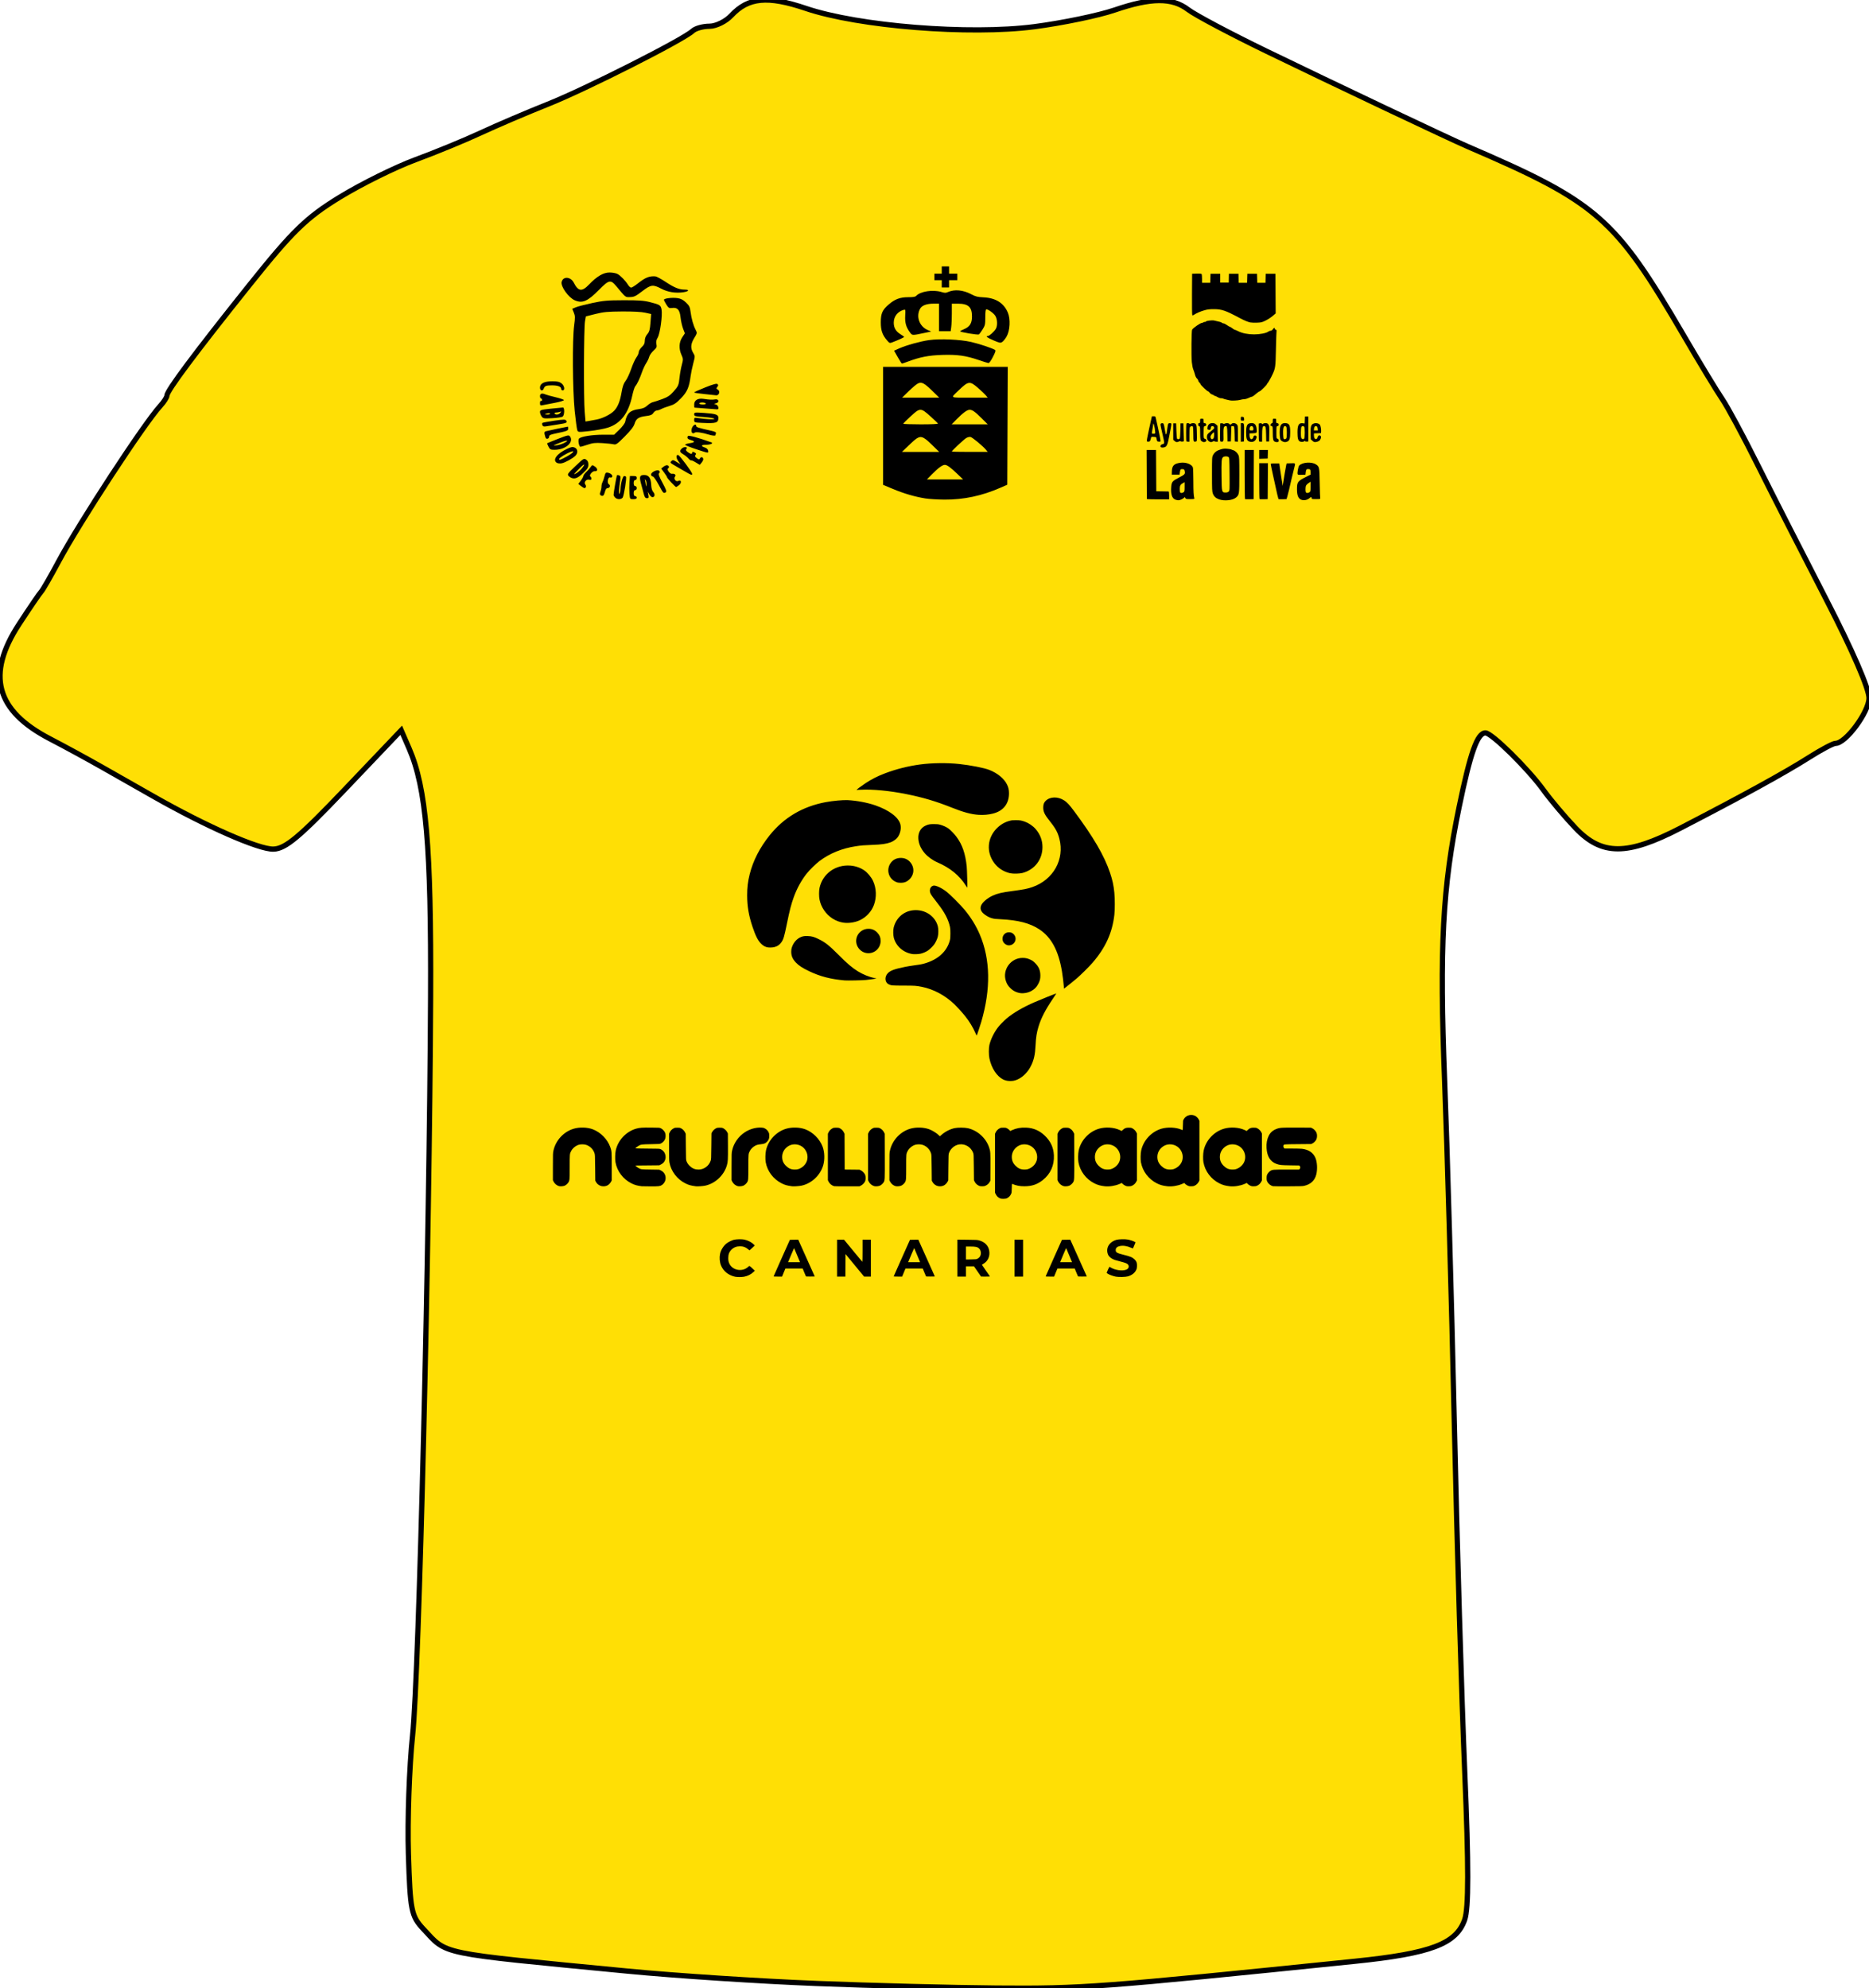 <?xml version="1.0" encoding="UTF-8" standalone="no"?>
<svg
   id="svg4773"
   viewBox="0 0 357.08 379.82"
   version="1.1"
   sodipodi:docname="laoliva2.svg"
   xml:space="preserve"
   inkscape:version="1.4 (86a8ad7, 2024-10-11)"
   xmlns:inkscape="http://www.inkscape.org/namespaces/inkscape"
   xmlns:sodipodi="http://sodipodi.sourceforge.net/DTD/sodipodi-0.dtd"
   xmlns="http://www.w3.org/2000/svg"
   xmlns:svg="http://www.w3.org/2000/svg"
   xmlns:rdf="http://www.w3.org/1999/02/22-rdf-syntax-ns#"
   xmlns:cc="http://creativecommons.org/ns#"
   xmlns:dc="http://purl.org/dc/elements/1.1/"><defs
     id="defs1" /><sodipodi:namedview
     id="namedview1"
     pagecolor="#ffffff"
     bordercolor="#000000"
     borderopacity="0.25"
     inkscape:showpageshadow="2"
     inkscape:pageopacity="0.0"
     inkscape:pagecheckerboard="0"
     inkscape:deskcolor="#d1d1d1"
     inkscape:zoom="3.0725079"
     inkscape:cx="170.21925"
     inkscape:cy="113.75072"
     inkscape:window-width="2560"
     inkscape:window-height="1369"
     inkscape:window-x="1912"
     inkscape:window-y="-8"
     inkscape:window-maximized="1"
     inkscape:current-layer="svg4773" /><g
     id="layer1"
     transform="translate(-189.9,-222.14)"
     sodipodi:insensitive="true"><path
       id="path4834"
       style="fill:#ffdf05;fill-opacity:1;stroke:#000000;stroke-opacity:1"
       d="m 345.79,601.06 c -10.725,-0.418 -26.925,-1.478 -36,-2.356 -36.648,-3.543 -34.346,-3.069 -39,-8.038 -2.317,-2.474 -2.527,-3.524 -2.863,-14.342 -0.2,-6.42 0.161,-16.622 0.8,-22.672 1.228,-11.617 3.232,-93.777 3.44,-141 0.126,-28.718 -0.849,-40.024 -4.095,-47.5 l -1.52,-3.5 -10.779,11.314 c -8.651,9.081 -11.342,11.329 -13.631,11.392 -2.784,0.076 -12.81,-4.326 -22.853,-10.036 -2.75,-1.563 -7.25,-4.12 -10,-5.681 -2.75,-1.561 -7.18,-3.971 -9.845,-5.355 -10.356,-5.379 -12.211,-12.254 -5.908,-21.899 2.061,-3.154 3.973,-5.96 4.25,-6.235 0.277,-0.275 1.763,-2.857 3.304,-5.738 3.989,-7.46 16.324,-26.328 19.449,-29.75 0.688,-0.753 1.25,-1.63 1.25,-1.949 0,-0.926 5.386,-8.141 15.812,-21.18 8.197,-10.253 10.843,-12.824 17.188,-16.71 4.125,-2.526 10.65,-5.756 14.5,-7.177 3.85,-1.421 9.475,-3.738 12.5,-5.147 3.025,-1.409 8.752,-3.856 12.727,-5.436 7.234,-2.876 25.935,-12.331 27.723,-14.016 0.522,-0.493 1.968,-0.896 3.211,-0.896 1.244,0 3.122,-0.924 4.173,-2.053 3.239,-3.477 6.935,-3.827 14.254,-1.351 10.086,3.412 31.272,5.104 43.657,3.486 5.365,-0.701 12.26,-2.131 15.321,-3.179 6.989,-2.391 11.003,-2.412 14.049,-0.073 1.312,1.007 8.01,4.561 14.885,7.898 13.095,6.355 35.078,16.773 38.5,18.245 24.772,10.658 28.188,13.639 41.208,35.96 3.069,5.261 6.412,10.781 7.429,12.265 1.017,1.485 4.047,7.11 6.733,12.5 2.687,5.39 8.6,17.001 13.141,25.801 5.026,9.74 8.229,17.127 8.186,18.879 -0.066,2.708 -4.459,8.621 -6.404,8.621 -0.458,0 -2.736,1.21 -5.063,2.688 -4.522,2.874 -12.71,7.373 -24.585,13.511 -10.176,5.259 -14.99,5.258 -20.013,-0.006 -1.998,-2.094 -4.752,-5.356 -6.12,-7.25 -2.954,-4.088 -9.908,-10.943 -11.101,-10.943 -1.544,0 -2.875,3.748 -5.03,14.167 -3.167,15.311 -3.774,26.78 -2.77,52.333 0.497,12.65 1.327,41.9 1.844,65 0.517,23.1 1.418,53.283 2.002,67.073 0.758,17.906 0.754,25.958 -0.017,28.169 -1.606,4.606 -6.452,6.44 -20.94,7.925 -48.703,4.99 -52.257,5.256 -68.5,5.124 -8.25,-0.067 -23.775,-0.464 -34.5,-0.883 z" /></g><path
     style="fill:#000000;stroke-width:0.868"
     d="m 140.445,243.907 c -1.291,-0.285 -2.246,-1.055 -2.7,-2.175 -0.252,-0.622 -0.321,-1.472 -0.176,-2.182 0.146,-0.719 0.632,-1.512 1.216,-1.984 0.319,-0.258 0.989,-0.597 1.404,-0.711 0.438,-0.12 1.509,-0.146 1.995,-0.048 0.705,0.142 1.429,0.521 1.862,0.973 l 0.157,0.164 -0.321,0.299 c -0.177,0.164 -0.404,0.374 -0.506,0.465 l -0.185,0.166 -0.275,-0.228 c -0.48,-0.398 -0.911,-0.553 -1.533,-0.553 -0.666,0 -1.208,0.214 -1.637,0.647 -0.438,0.442 -0.608,0.894 -0.609,1.616 -6.6e-4,0.468 0.066,0.771 0.245,1.124 0.635,1.246 2.495,1.532 3.551,0.547 0.269,-0.251 0.217,-0.271 0.861,0.334 l 0.421,0.396 -0.271,0.256 c -0.481,0.455 -1.095,0.759 -1.805,0.895 -0.412,0.079 -1.335,0.078 -1.693,-7.6e-4 z m 72.787,-0.007 c -0.506,-0.094 -1.226,-0.345 -1.545,-0.538 -0.214,-0.129 -0.257,-0.176 -0.237,-0.257 0.036,-0.143 0.485,-1.092 0.517,-1.092 0.015,0 0.108,0.051 0.207,0.114 0.88,0.554 2.359,0.744 3.081,0.395 0.4,-0.193 0.518,-0.639 0.248,-0.945 -0.19,-0.215 -0.467,-0.325 -1.493,-0.591 -0.48,-0.124 -0.958,-0.257 -1.063,-0.295 -0.63,-0.227 -1.111,-0.63 -1.275,-1.069 -0.451,-1.201 0.255,-2.381 1.657,-2.771 0.425,-0.118 1.619,-0.144 2.142,-0.046 0.444,0.083 1.087,0.298 1.326,0.443 l 0.147,0.089 -0.235,0.575 c -0.129,0.316 -0.242,0.584 -0.252,0.594 -0.01,0.01 -0.16,-0.045 -0.334,-0.124 -0.778,-0.35 -1.539,-0.467 -2.176,-0.334 -0.534,0.111 -0.787,0.361 -0.787,0.777 0,0.429 0.243,0.575 1.462,0.879 1.363,0.339 1.731,0.494 2.143,0.898 0.375,0.368 0.482,0.664 0.461,1.268 -0.013,0.384 -0.036,0.486 -0.167,0.761 -0.271,0.569 -0.805,0.981 -1.558,1.201 -0.464,0.135 -1.702,0.171 -2.271,0.065 z m -65.435,-0.055 c 4.9e-4,-0.019 0.701,-1.6 1.557,-3.512 l 1.556,-3.477 0.799,-0.013 0.799,-0.013 1.576,3.513 1.576,3.513 -0.826,0.013 c -0.63,0.01 -0.835,-0.002 -0.863,-0.047 -0.02,-0.033 -0.168,-0.38 -0.328,-0.771 l -0.291,-0.712 h -1.649 -1.649 l -0.161,0.385 c -0.088,0.212 -0.232,0.558 -0.318,0.77 l -0.157,0.385 h -0.81 c -0.446,0 -0.81,-0.016 -0.809,-0.035 z m 4.49,-4.056 c -0.306,-0.736 -0.564,-1.345 -0.574,-1.355 -0.01,-0.01 -0.235,0.503 -0.499,1.139 -0.265,0.636 -0.52,1.246 -0.566,1.355 l -0.085,0.198 h 1.14 1.14 z m 7.637,0.567 v -3.524 l 0.667,5e-5 0.667,6e-5 1.725,2.1 c 0.949,1.155 1.744,2.112 1.768,2.126 0.025,0.015 0.042,-0.854 0.042,-2.1 v -2.126 h 0.796 0.796 v 3.524 3.524 h -0.649 -0.649 l -1.774,-2.154 -1.774,-2.154 -0.012,2.154 -0.012,2.154 h -0.796 -0.796 z m 10.817,3.489 c 4.9e-4,-0.019 0.701,-1.6 1.557,-3.512 l 1.556,-3.477 0.799,-0.013 0.799,-0.013 1.576,3.513 1.576,3.513 -0.826,0.013 c -0.63,0.01 -0.835,-0.002 -0.863,-0.047 -0.02,-0.033 -0.168,-0.38 -0.328,-0.771 l -0.291,-0.712 h -1.649 -1.649 l -0.161,0.385 c -0.088,0.212 -0.232,0.558 -0.318,0.77 l -0.157,0.385 h -0.81 c -0.446,0 -0.81,-0.016 -0.809,-0.035 z m 4.49,-4.056 c -0.306,-0.736 -0.564,-1.345 -0.574,-1.355 -0.01,-0.01 -0.235,0.503 -0.499,1.139 -0.265,0.636 -0.52,1.246 -0.566,1.355 l -0.085,0.198 h 1.14 1.14 z m 7.684,0.564 v -3.528 l 1.885,0.019 c 1.752,0.017 1.91,0.026 2.25,0.119 1.086,0.299 1.763,0.979 1.938,1.944 0.194,1.075 -0.237,2.046 -1.131,2.55 -0.142,0.08 -0.258,0.157 -0.258,0.17 0,0.014 0.333,0.5 0.74,1.081 0.407,0.581 0.756,1.082 0.775,1.114 0.028,0.046 -0.149,0.058 -0.822,0.057 l -0.857,-0.002 -0.677,-0.979 -0.677,-0.979 h -0.763 -0.763 v 0.98 0.98 h -0.819 -0.819 z m 3.796,0.138 c 0.118,-0.054 0.292,-0.178 0.387,-0.276 0.423,-0.435 0.4,-1.295 -0.047,-1.708 -0.318,-0.294 -0.658,-0.367 -1.704,-0.367 h -0.794 v 1.241 1.241 l 0.972,-0.016 c 0.868,-0.015 0.994,-0.027 1.186,-0.114 z m 7.114,-0.134 v -3.524 h 0.819 0.819 v 3.524 3.524 h -0.819 -0.819 z m 5.948,3.489 c 5e-4,-0.019 0.701,-1.6 1.557,-3.512 l 1.556,-3.477 0.799,-0.013 0.799,-0.013 1.576,3.513 1.576,3.513 -0.826,0.013 c -0.63,0.01 -0.835,-0.002 -0.863,-0.047 -0.02,-0.033 -0.168,-0.38 -0.328,-0.771 l -0.291,-0.712 h -1.649 -1.649 l -0.161,0.385 c -0.089,0.212 -0.232,0.558 -0.318,0.77 l -0.157,0.385 h -0.81 c -0.446,0 -0.81,-0.016 -0.809,-0.035 z m 4.49,-4.056 c -0.306,-0.736 -0.564,-1.345 -0.574,-1.355 -0.01,-0.01 -0.235,0.503 -0.499,1.139 -0.265,0.636 -0.52,1.246 -0.566,1.355 l -0.085,0.198 h 1.14 1.14 z m -13.112,-10.813 c -0.425,-0.158 -0.723,-0.438 -0.926,-0.87 l -0.122,-0.259 v -5.624 -5.624 l 0.124,-0.264 c 0.151,-0.321 0.422,-0.6 0.752,-0.773 0.223,-0.117 0.294,-0.13 0.716,-0.13 0.422,0 0.493,0.013 0.716,0.13 0.136,0.071 0.328,0.213 0.427,0.315 l 0.18,0.185 0.35,-0.161 c 0.798,-0.367 1.671,-0.523 2.677,-0.477 1.406,0.064 2.535,0.548 3.559,1.524 1.119,1.067 1.677,2.269 1.746,3.763 0.089,1.927 -0.647,3.565 -2.129,4.74 -1.03,0.817 -2.08,1.172 -3.475,1.176 -0.933,0.003 -1.581,-0.124 -2.348,-0.456 -0.07,-0.03 -0.079,0.047 -0.094,0.822 -0.016,0.807 -0.023,0.87 -0.14,1.117 -0.16,0.341 -0.396,0.597 -0.705,0.766 -0.216,0.118 -0.306,0.137 -0.693,0.149 -0.291,0.009 -0.503,-0.008 -0.614,-0.049 z m 5.206,-5.614 c 0.805,-0.236 1.489,-0.902 1.705,-1.66 0.231,-0.809 0.02,-1.678 -0.563,-2.321 -0.752,-0.829 -2.098,-1.014 -3.027,-0.416 -0.739,0.476 -1.162,1.221 -1.162,2.043 0,0.698 0.214,1.205 0.721,1.71 0.509,0.507 0.988,0.71 1.694,0.715 0.218,0.002 0.486,-0.029 0.632,-0.071 z m -89.483,3.253 c -0.463,-0.103 -0.896,-0.448 -1.111,-0.886 l -0.129,-0.263 4.9e-4,-2.59 c 4.9e-4,-2.524 0.003,-2.603 0.107,-3.075 0.435,-1.969 1.978,-3.621 3.9,-4.177 1.109,-0.32 2.55,-0.274 3.6,0.115 1.497,0.555 2.854,1.939 3.36,3.425 0.267,0.785 0.269,0.814 0.269,3.687 v 2.66 l -0.13,0.247 c -0.174,0.33 -0.454,0.6 -0.776,0.749 -0.379,0.176 -0.946,0.176 -1.324,6e-4 -0.34,-0.158 -0.598,-0.393 -0.77,-0.702 l -0.138,-0.248 -0.025,-2.474 c -0.025,-2.393 -0.029,-2.484 -0.129,-2.784 -0.249,-0.746 -0.86,-1.351 -1.601,-1.587 -0.394,-0.125 -0.988,-0.132 -1.397,-0.016 -0.565,0.16 -1.169,0.652 -1.449,1.179 -0.291,0.548 -0.291,0.553 -0.291,3.043 0,2.446 -0.013,2.603 -0.25,2.977 -0.154,0.244 -0.467,0.514 -0.717,0.622 -0.237,0.101 -0.751,0.15 -0.999,0.095 z m 15.756,0.011 c -0.837,-0.097 -1.381,-0.248 -1.99,-0.554 -1.597,-0.803 -2.741,-2.318 -3.049,-4.036 -0.099,-0.554 -0.076,-1.654 0.047,-2.234 0.413,-1.949 1.972,-3.621 3.896,-4.177 0.655,-0.189 1.145,-0.225 2.875,-0.208 1.56,0.015 1.597,0.017 1.838,0.126 0.331,0.149 0.724,0.573 0.836,0.902 0.127,0.372 0.109,0.891 -0.042,1.219 -0.145,0.317 -0.448,0.627 -0.76,0.78 -0.23,0.113 -0.253,0.115 -1.895,0.142 -1.798,0.03 -1.928,0.047 -2.388,0.311 -0.237,0.136 -0.609,0.433 -0.609,0.486 0,0.019 1.038,0.041 2.306,0.049 2.256,0.013 2.311,0.016 2.527,0.115 0.998,0.46 1.266,1.762 0.529,2.576 -0.096,0.106 -0.313,0.26 -0.484,0.344 l -0.31,0.152 -2.293,0.023 -2.293,0.023 0.231,0.203 c 0.127,0.112 0.314,0.245 0.414,0.296 0.472,0.241 0.471,0.241 2.253,0.268 l 1.687,0.026 0.31,0.152 c 0.362,0.178 0.61,0.432 0.779,0.799 0.171,0.371 0.172,0.899 0.002,1.268 -0.141,0.306 -0.365,0.573 -0.611,0.727 -0.358,0.225 -0.593,0.251 -2.189,0.244 -0.812,-0.004 -1.54,-0.014 -1.617,-0.023 z m 10.301,0.004 c -0.966,-0.134 -1.377,-0.25 -1.99,-0.558 -1.597,-0.803 -2.735,-2.308 -3.05,-4.036 -0.049,-0.268 -0.064,-0.947 -0.064,-2.894 v -2.544 l 0.124,-0.264 c 0.151,-0.321 0.422,-0.6 0.752,-0.773 0.224,-0.117 0.292,-0.13 0.716,-0.128 0.418,0.002 0.495,0.015 0.716,0.13 0.318,0.165 0.582,0.438 0.746,0.771 l 0.13,0.264 0.024,2.497 c 0.024,2.453 0.026,2.502 0.13,2.759 0.15,0.371 0.347,0.651 0.672,0.951 0.472,0.436 0.978,0.631 1.633,0.631 1.02,0 1.973,-0.695 2.303,-1.68 0.098,-0.292 0.103,-0.399 0.128,-2.777 l 0.026,-2.474 0.109,-0.203 c 0.165,-0.309 0.458,-0.598 0.751,-0.741 0.232,-0.114 0.318,-0.129 0.709,-0.129 0.378,0 0.48,0.017 0.679,0.115 0.299,0.147 0.628,0.474 0.775,0.772 l 0.115,0.233 0.015,2.404 c 0.016,2.581 -0.007,2.99 -0.209,3.682 -0.556,1.914 -2.25,3.486 -4.179,3.878 -0.45,0.091 -1.456,0.157 -1.761,0.114 z m 8.077,-0.015 c -0.463,-0.103 -0.896,-0.448 -1.111,-0.886 l -0.129,-0.263 5e-4,-2.59 c 4.8e-4,-2.524 0.003,-2.603 0.107,-3.075 0.313,-1.417 1.176,-2.659 2.423,-3.486 0.941,-0.624 2.106,-0.954 3.17,-0.899 0.326,0.017 0.432,0.045 0.682,0.178 0.327,0.174 0.558,0.422 0.721,0.774 0.086,0.187 0.106,0.308 0.104,0.65 -0.003,0.481 -0.091,0.717 -0.395,1.062 -0.283,0.32 -0.577,0.454 -1.113,0.504 -0.251,0.024 -0.589,0.077 -0.75,0.119 -0.551,0.142 -1.169,0.642 -1.452,1.174 -0.291,0.548 -0.291,0.553 -0.291,3.043 0,2.446 -0.013,2.603 -0.25,2.977 -0.154,0.244 -0.467,0.514 -0.717,0.622 -0.237,0.101 -0.751,0.15 -0.999,0.095 z m 10.325,0.015 c -0.966,-0.134 -1.377,-0.25 -1.99,-0.558 -1.597,-0.803 -2.741,-2.318 -3.049,-4.036 -0.099,-0.554 -0.076,-1.654 0.047,-2.234 0.413,-1.949 1.972,-3.621 3.896,-4.177 1.109,-0.32 2.55,-0.274 3.6,0.115 1.46,0.541 2.778,1.858 3.324,3.32 0.386,1.035 0.431,2.478 0.111,3.577 -0.556,1.914 -2.25,3.486 -4.179,3.878 -0.45,0.091 -1.456,0.157 -1.761,0.114 z m 1.15,-3.268 c 0.805,-0.236 1.489,-0.902 1.705,-1.66 0.231,-0.809 0.02,-1.678 -0.563,-2.321 -0.752,-0.829 -2.098,-1.014 -3.027,-0.416 -0.739,0.476 -1.162,1.221 -1.162,2.043 0,0.698 0.214,1.205 0.721,1.71 0.509,0.507 0.988,0.71 1.694,0.715 0.218,0.002 0.486,-0.029 0.632,-0.071 z m 6.927,3.251 c -0.458,-0.097 -0.895,-0.445 -1.111,-0.884 l -0.129,-0.263 v -4.434 -4.434 l 0.124,-0.264 c 0.151,-0.321 0.422,-0.6 0.752,-0.773 0.224,-0.117 0.292,-0.13 0.716,-0.128 0.418,0.002 0.495,0.015 0.716,0.13 0.318,0.165 0.582,0.438 0.746,0.771 l 0.13,0.264 0.013,3.415 0.013,3.415 1.415,0.015 1.415,0.015 0.263,0.129 c 0.312,0.153 0.663,0.51 0.804,0.818 0.143,0.313 0.143,0.967 0,1.28 -0.141,0.307 -0.492,0.665 -0.804,0.818 l -0.263,0.129 -2.318,0.008 c -1.275,0.004 -2.392,-0.009 -2.482,-0.027 z m 7.679,0.002 c -0.463,-0.103 -0.896,-0.448 -1.111,-0.886 l -0.129,-0.263 v -4.434 -4.434 l 0.124,-0.264 c 0.151,-0.321 0.422,-0.6 0.752,-0.773 0.224,-0.117 0.292,-0.13 0.716,-0.128 0.418,0.002 0.495,0.015 0.716,0.13 0.318,0.165 0.582,0.438 0.746,0.771 l 0.13,0.264 0.013,4.287 c 0.014,4.649 0.016,4.608 -0.239,5.012 -0.155,0.245 -0.467,0.515 -0.718,0.622 -0.237,0.101 -0.751,0.15 -0.999,0.095 z m 4.074,0 c -0.463,-0.103 -0.896,-0.448 -1.111,-0.886 l -0.129,-0.263 5e-4,-2.59 c 4.8e-4,-2.524 0.003,-2.603 0.107,-3.075 0.435,-1.969 1.978,-3.621 3.9,-4.177 1.109,-0.32 2.55,-0.274 3.6,0.115 0.629,0.233 1.481,0.77 1.867,1.176 l 0.158,0.166 0.333,-0.286 c 0.743,-0.638 1.627,-1.088 2.511,-1.278 0.594,-0.128 1.924,-0.118 2.514,0.019 1.863,0.431 3.457,1.874 4.061,3.675 0.253,0.754 0.266,0.949 0.251,3.764 l -0.013,2.584 -0.138,0.248 c -0.172,0.309 -0.43,0.544 -0.77,0.702 -0.218,0.101 -0.332,0.122 -0.661,0.123 -0.342,7.5e-4 -0.436,-0.017 -0.663,-0.129 -0.348,-0.171 -0.628,-0.447 -0.781,-0.773 l -0.124,-0.264 -0.025,-2.474 c -0.024,-2.411 -0.028,-2.481 -0.129,-2.75 -0.414,-1.099 -1.515,-1.771 -2.644,-1.613 -0.858,0.12 -1.648,0.768 -1.964,1.613 -0.101,0.269 -0.104,0.342 -0.129,2.773 l -0.025,2.497 -0.13,0.247 c -0.174,0.33 -0.454,0.6 -0.776,0.749 -0.379,0.176 -0.946,0.176 -1.324,6e-4 -0.34,-0.158 -0.598,-0.393 -0.77,-0.702 l -0.138,-0.248 -0.025,-2.474 c -0.025,-2.393 -0.029,-2.484 -0.129,-2.784 -0.249,-0.746 -0.86,-1.351 -1.601,-1.587 -0.394,-0.125 -0.988,-0.132 -1.397,-0.016 -0.565,0.16 -1.169,0.652 -1.449,1.179 -0.291,0.548 -0.291,0.553 -0.291,3.043 0,2.446 -0.013,2.603 -0.25,2.977 -0.154,0.244 -0.467,0.514 -0.717,0.622 -0.237,0.101 -0.751,0.15 -0.999,0.095 z m 32.121,0 c -0.463,-0.103 -0.896,-0.448 -1.111,-0.886 l -0.129,-0.263 v -4.434 -4.434 l 0.124,-0.264 c 0.151,-0.321 0.422,-0.6 0.752,-0.773 0.224,-0.117 0.292,-0.13 0.716,-0.128 0.418,0.002 0.495,0.015 0.716,0.13 0.318,0.165 0.582,0.438 0.746,0.771 l 0.13,0.264 0.013,4.287 c 0.014,4.649 0.016,4.608 -0.239,5.012 -0.155,0.245 -0.467,0.515 -0.718,0.622 -0.237,0.101 -0.751,0.15 -0.999,0.095 z m 7.796,0.011 c -0.837,-0.097 -1.381,-0.248 -1.99,-0.554 -1.597,-0.803 -2.741,-2.318 -3.049,-4.036 -0.099,-0.554 -0.076,-1.654 0.047,-2.234 0.413,-1.949 1.972,-3.621 3.896,-4.177 1.243,-0.359 2.83,-0.257 3.918,0.251 l 0.398,0.186 0.229,-0.213 c 0.354,-0.33 0.586,-0.417 1.116,-0.417 0.378,-4e-5 0.48,0.017 0.679,0.115 0.299,0.147 0.628,0.474 0.775,0.772 l 0.115,0.233 v 4.481 4.481 l -0.13,0.247 c -0.174,0.33 -0.454,0.6 -0.776,0.749 -0.219,0.102 -0.332,0.123 -0.663,0.124 -0.357,7.5e-4 -0.432,-0.015 -0.71,-0.152 -0.171,-0.084 -0.377,-0.227 -0.457,-0.319 l -0.146,-0.166 -0.451,0.193 c -0.837,0.358 -1.964,0.534 -2.8,0.437 z m 1.15,-3.265 c 0.805,-0.236 1.489,-0.902 1.705,-1.66 0.231,-0.809 0.02,-1.678 -0.563,-2.321 -0.752,-0.829 -2.098,-1.014 -3.027,-0.416 -0.739,0.476 -1.162,1.221 -1.162,2.043 0,0.698 0.214,1.205 0.721,1.71 0.509,0.507 0.988,0.71 1.694,0.715 0.218,0.002 0.486,-0.029 0.632,-0.071 z m 10.79,3.265 c -0.837,-0.097 -1.381,-0.248 -1.99,-0.554 -1.597,-0.803 -2.741,-2.318 -3.049,-4.036 -0.099,-0.554 -0.076,-1.654 0.047,-2.234 0.413,-1.949 1.972,-3.621 3.896,-4.177 1.162,-0.336 2.77,-0.26 3.76,0.176 0.19,0.084 0.272,0.101 0.286,0.061 0.011,-0.031 0.026,-0.445 0.033,-0.92 0.013,-0.857 0.015,-0.865 0.151,-1.111 0.172,-0.309 0.43,-0.544 0.77,-0.702 0.378,-0.175 0.945,-0.175 1.324,6e-4 0.322,0.149 0.602,0.419 0.776,0.749 l 0.13,0.247 v 5.694 5.694 l -0.13,0.247 c -0.174,0.33 -0.454,0.6 -0.776,0.749 -0.219,0.102 -0.332,0.123 -0.663,0.124 -0.357,7.6e-4 -0.432,-0.015 -0.71,-0.152 -0.171,-0.084 -0.377,-0.227 -0.457,-0.318 l -0.146,-0.166 -0.451,0.193 c -0.837,0.358 -1.964,0.534 -2.8,0.437 z m 1.15,-3.265 c 0.805,-0.236 1.489,-0.902 1.705,-1.66 0.231,-0.809 0.02,-1.678 -0.563,-2.321 -0.752,-0.829 -2.098,-1.014 -3.027,-0.416 -0.739,0.476 -1.162,1.221 -1.162,2.043 0,0.698 0.214,1.205 0.721,1.71 0.509,0.507 0.988,0.71 1.694,0.715 0.218,0.002 0.486,-0.029 0.632,-0.071 z m 10.79,3.265 c -0.837,-0.097 -1.381,-0.248 -1.99,-0.554 -1.597,-0.803 -2.741,-2.318 -3.049,-4.036 -0.099,-0.554 -0.076,-1.654 0.047,-2.234 0.413,-1.949 1.972,-3.621 3.896,-4.177 1.243,-0.359 2.83,-0.257 3.918,0.251 l 0.398,0.186 0.229,-0.213 c 0.354,-0.33 0.586,-0.417 1.116,-0.417 0.378,-4e-5 0.48,0.017 0.679,0.115 0.299,0.147 0.628,0.474 0.775,0.772 l 0.115,0.233 v 4.481 4.481 l -0.13,0.247 c -0.174,0.33 -0.454,0.6 -0.776,0.749 -0.219,0.102 -0.332,0.123 -0.663,0.124 -0.357,7.5e-4 -0.432,-0.015 -0.71,-0.152 -0.171,-0.084 -0.377,-0.227 -0.457,-0.319 l -0.146,-0.166 -0.451,0.193 c -0.837,0.358 -1.964,0.534 -2.8,0.437 z m 1.15,-3.265 c 0.805,-0.236 1.489,-0.902 1.705,-1.66 0.231,-0.809 0.02,-1.678 -0.563,-2.321 -0.752,-0.829 -2.098,-1.014 -3.027,-0.416 -0.739,0.476 -1.162,1.221 -1.162,2.043 0,0.698 0.214,1.205 0.721,1.71 0.509,0.507 0.988,0.71 1.694,0.715 0.218,0.002 0.486,-0.029 0.632,-0.071 z m 7.114,3.252 c -0.461,-0.1 -0.898,-0.448 -1.109,-0.885 -0.109,-0.227 -0.126,-0.32 -0.125,-0.683 0.001,-0.322 0.024,-0.471 0.099,-0.638 0.116,-0.259 0.387,-0.569 0.631,-0.723 0.378,-0.238 0.525,-0.249 3.091,-0.249 h 2.38 l 0.115,-0.115 c 0.143,-0.142 0.153,-0.385 0.022,-0.55 l -0.092,-0.117 -1.699,-0.026 c -1.772,-0.027 -2.027,-0.052 -2.631,-0.263 -1.196,-0.417 -1.825,-1.409 -1.926,-3.037 -0.055,-0.876 0.082,-1.668 0.401,-2.316 0.317,-0.646 0.778,-1.06 1.481,-1.333 0.66,-0.255 0.983,-0.277 3.927,-0.262 l 2.669,0.014 0.246,0.111 c 0.331,0.149 0.724,0.573 0.836,0.902 0.127,0.372 0.109,0.891 -0.042,1.22 -0.145,0.317 -0.448,0.627 -0.76,0.78 l -0.233,0.114 -2.528,0.023 c -2.605,0.024 -2.687,0.03 -2.757,0.213 -0.066,0.172 -0.028,0.399 0.086,0.513 l 0.115,0.115 h 1.467 c 0.807,0 1.645,0.021 1.863,0.048 1.267,0.152 2.116,0.719 2.553,1.702 0.351,0.79 0.429,2.189 0.18,3.192 -0.289,1.161 -1.061,1.889 -2.312,2.179 -0.309,0.071 -0.68,0.083 -3.067,0.094 -1.494,0.007 -2.79,-0.004 -2.88,-0.023 z"
     id="path2" /><path
     style="fill:#000000;stroke-width:0.922"
     d="m 192.215,206.427 c -0.185,-0.049 -0.429,-0.135 -0.541,-0.191 -1.229,-0.619 -2.239,-2.155 -2.638,-4.013 -0.147,-0.682 -0.149,-1.98 -0.005,-2.598 0.255,-1.092 0.881,-2.37 1.655,-3.384 0.297,-0.388 1.123,-1.233 1.618,-1.654 1.262,-1.073 3.134,-2.166 5.381,-3.14 0.907,-0.393 4.063,-1.674 4.125,-1.674 0.021,0 -0.266,0.45 -0.637,1 -1.49,2.209 -2.27,3.727 -2.774,5.398 -0.337,1.117 -0.479,2.021 -0.548,3.481 -0.084,1.792 -0.309,2.825 -0.855,3.921 -0.323,0.65 -0.611,1.062 -1.097,1.571 -0.675,0.707 -1.487,1.183 -2.261,1.325 -0.419,0.077 -1.038,0.059 -1.423,-0.042 z m -5.851,-9.061 c -0.428,-1.019 -1.17,-2.244 -1.947,-3.217 -0.526,-0.659 -1.615,-1.858 -2.135,-2.349 -1.772,-1.676 -3.931,-2.823 -6.163,-3.273 -1.077,-0.217 -1.288,-0.231 -3.461,-0.235 -2.237,-0.004 -2.37,-0.015 -2.861,-0.244 -0.731,-0.342 -0.841,-1.388 -0.218,-2.08 0.486,-0.54 1.286,-0.841 3.338,-1.255 0.44,-0.089 1.129,-0.204 1.53,-0.256 1.184,-0.152 1.639,-0.235 2.222,-0.404 2.526,-0.73 4.225,-2.27 4.781,-4.333 0.112,-0.418 0.124,-0.542 0.127,-1.354 0.002,-0.702 -0.016,-0.979 -0.084,-1.294 -0.313,-1.439 -1.012,-2.774 -2.343,-4.474 -0.823,-1.051 -1.214,-1.588 -1.345,-1.848 -0.341,-0.672 -0.079,-1.426 0.541,-1.557 0.408,-0.086 1.494,0.403 2.375,1.071 0.786,0.595 2.72,2.521 3.606,3.59 1.171,1.413 2.159,3.021 2.851,4.64 2.047,4.789 2.144,10.44 0.288,16.761 -0.229,0.779 -0.813,2.52 -0.862,2.571 -0.017,0.018 -0.125,-0.19 -0.239,-0.461 z m 8.613,-7.636 c -0.766,-0.106 -1.42,-0.43 -1.954,-0.967 -0.439,-0.441 -0.639,-0.76 -0.834,-1.325 -0.741,-2.148 0.905,-4.442 3.184,-4.438 0.587,8.6e-4 1.007,0.099 1.535,0.357 0.379,0.186 0.512,0.284 0.875,0.649 0.691,0.694 0.978,1.384 0.981,2.356 0.002,0.608 -0.078,0.954 -0.346,1.505 -0.325,0.669 -0.795,1.151 -1.465,1.503 -0.561,0.295 -1.372,0.442 -1.975,0.358 z m 8.269,-1.285 c -0.054,-0.734 -0.216,-2.04 -0.359,-2.889 -0.671,-3.989 -2.025,-6.499 -4.329,-8.021 -1.767,-1.167 -4.049,-1.762 -7.367,-1.922 -1.074,-0.052 -1.191,-0.065 -1.667,-0.191 -0.414,-0.11 -0.81,-0.303 -1.272,-0.622 -0.859,-0.592 -1.105,-1.215 -0.755,-1.915 0.296,-0.592 1.171,-1.318 2.126,-1.764 0.915,-0.427 1.765,-0.628 3.788,-0.895 2.136,-0.282 2.903,-0.433 3.822,-0.753 4.019,-1.398 6.192,-5.291 5.163,-9.251 -0.331,-1.274 -0.733,-1.99 -2.026,-3.614 -0.838,-1.052 -1.089,-1.642 -1.052,-2.468 0.023,-0.513 0.155,-0.84 0.463,-1.146 0.824,-0.819 2.333,-0.856 3.523,-0.087 0.574,0.371 0.989,0.817 1.907,2.049 3.698,4.965 5.769,8.516 6.861,11.765 0.474,1.411 0.684,2.38 0.827,3.81 0.114,1.137 0.114,3.284 10e-4,4.257 -0.402,3.46 -1.707,6.307 -4.209,9.184 -0.625,0.719 -2.223,2.299 -2.979,2.947 -0.503,0.431 -1.875,1.54 -2.265,1.831 l -0.17,0.127 z m -41.888,-1.147 c -2.649,-0.234 -4.645,-0.75 -6.723,-1.738 -1.304,-0.62 -2.004,-1.074 -2.567,-1.665 -0.643,-0.675 -0.901,-1.277 -0.898,-2.095 0.002,-0.384 0.025,-0.539 0.13,-0.847 0.363,-1.067 1.163,-1.847 2.129,-2.074 0.245,-0.058 0.469,-0.07 0.913,-0.053 0.743,0.029 1.208,0.159 2.048,0.573 1.292,0.635 1.994,1.189 3.79,2.99 1.738,1.742 2.61,2.485 3.729,3.178 0.957,0.592 2.184,1.09 3.137,1.273 0.237,0.045 0.423,0.089 0.414,0.098 -0.024,0.024 -1.237,0.191 -2.007,0.276 -0.648,0.072 -3.559,0.132 -4.096,0.084 z m 12.949,-5.036 c -1.739,-0.289 -3.098,-1.479 -3.538,-3.098 -0.133,-0.489 -0.147,-1.484 -0.027,-1.961 0.507,-2.027 2.158,-3.328 4.224,-3.328 1.999,0 3.706,1.239 4.201,3.05 0.141,0.514 0.14,1.524 -0.002,2.042 -0.128,0.468 -0.42,1.091 -0.686,1.461 -0.242,0.338 -0.849,0.934 -1.175,1.156 -0.386,0.262 -1.008,0.526 -1.461,0.62 -0.4,0.082 -1.205,0.113 -1.537,0.058 z m -8.964,-0.23 c -0.837,-0.202 -1.536,-0.934 -1.719,-1.798 -0.195,-0.92 0.199,-1.878 0.989,-2.405 0.395,-0.263 0.815,-0.388 1.313,-0.389 0.669,-0.002 1.214,0.234 1.681,0.728 0.449,0.474 0.645,0.969 0.639,1.61 -0.014,1.526 -1.415,2.614 -2.902,2.254 z m -18.832,-1.078 c -0.419,-0.115 -0.752,-0.318 -1.115,-0.683 -0.598,-0.599 -1.042,-1.477 -1.626,-3.216 -0.717,-2.134 -1.023,-3.922 -1.026,-5.98 -0.002,-1.536 0.132,-2.647 0.491,-4.079 0.643,-2.564 1.93,-5.074 3.795,-7.4 2.731,-3.406 6.298,-5.521 10.702,-6.347 1.408,-0.264 3.302,-0.436 4.261,-0.387 1.702,0.087 3.742,0.475 5.239,0.995 2.651,0.921 4.436,2.272 4.789,3.625 0.216,0.829 -0.053,1.939 -0.636,2.618 -0.232,0.27 -0.792,0.651 -1.161,0.791 -0.858,0.324 -1.766,0.456 -3.569,0.518 -1.526,0.053 -2.118,0.101 -3.139,0.258 -2.656,0.408 -4.978,1.351 -6.938,2.819 -0.674,0.505 -1.922,1.728 -2.466,2.416 -1.006,1.275 -1.852,2.815 -2.45,4.463 -0.506,1.396 -0.777,2.441 -1.328,5.136 -0.491,2.403 -0.637,2.902 -1.006,3.457 -0.34,0.512 -0.774,0.82 -1.368,0.972 -0.428,0.109 -1.099,0.12 -1.451,0.023 z m 45.923,-0.397 c -0.372,-0.113 -0.741,-0.467 -0.844,-0.81 -0.25,-0.833 0.312,-1.64 1.142,-1.64 0.385,0 0.613,0.079 0.86,0.296 0.56,0.493 0.591,1.301 0.069,1.822 -0.321,0.321 -0.82,0.455 -1.228,0.331 z m -31.288,-4.289 c -1.474,-0.212 -2.859,-1.099 -3.709,-2.374 -0.446,-0.67 -0.694,-1.257 -0.865,-2.052 -0.116,-0.541 -0.116,-1.653 0.002,-2.201 0.582,-2.72 3.049,-4.504 5.914,-4.276 0.924,0.073 1.855,0.393 2.595,0.891 0.655,0.441 1.371,1.292 1.715,2.04 0.645,1.402 0.708,3.113 0.169,4.583 -0.469,1.28 -1.448,2.337 -2.71,2.928 -0.901,0.421 -2.128,0.604 -3.112,0.462 z m 23.38,-7.086 c -1.204,-1.916 -3.034,-3.409 -5.44,-4.438 -0.883,-0.378 -1.881,-1.104 -2.445,-1.78 -0.735,-0.88 -1.124,-1.785 -1.186,-2.756 -0.07,-1.097 0.43,-2.031 1.31,-2.446 0.585,-0.276 0.864,-0.33 1.686,-0.326 0.632,0.003 0.791,0.02 1.187,0.126 0.549,0.147 1.165,0.428 1.56,0.711 0.376,0.269 1.159,1.075 1.533,1.58 1.117,1.505 1.714,3.231 1.962,5.67 0.064,0.631 0.157,4.071 0.11,4.069 -0.01,-5.1e-4 -0.134,-0.185 -0.276,-0.41 z m -13.017,-0.583 c -0.101,-0.024 -0.313,-0.107 -0.471,-0.184 -1.284,-0.632 -1.716,-2.248 -0.928,-3.465 0.438,-0.675 1.143,-1.049 1.979,-1.049 0.711,0 1.28,0.239 1.742,0.732 0.906,0.968 0.889,2.386 -0.04,3.318 -0.493,0.495 -1.003,0.704 -1.695,0.696 -0.222,-0.003 -0.486,-0.024 -0.588,-0.048 z m 21.491,-1.777 c -1.23,-0.272 -2.286,-0.943 -3.024,-1.923 -1.577,-2.093 -1.377,-4.816 0.49,-6.682 0.681,-0.681 1.516,-1.166 2.416,-1.403 0.407,-0.108 0.566,-0.124 1.177,-0.126 0.777,-0.002 1.095,0.052 1.771,0.296 0.737,0.267 1.521,0.806 2.034,1.401 0.863,1 1.304,2.165 1.304,3.44 -9.9e-4,2.388 -1.506,4.339 -3.814,4.944 -0.577,0.151 -1.786,0.178 -2.354,0.053 z m -6.027,-11.157 c -1.416,-0.09 -2.906,-0.49 -5.109,-1.371 -3.002,-1.201 -5.537,-1.953 -8.734,-2.593 -3.158,-0.632 -6.436,-0.948 -8.612,-0.829 -0.477,0.026 -0.873,0.04 -0.882,0.032 -0.031,-0.031 1.017,-0.813 1.654,-1.234 1.259,-0.832 2.363,-1.393 3.816,-1.94 2.149,-0.809 4.365,-1.368 6.655,-1.68 2.258,-0.307 5.162,-0.343 7.516,-0.092 2.149,0.229 4.751,0.741 5.74,1.131 1.558,0.614 2.815,1.646 3.371,2.77 0.275,0.554 0.382,1.021 0.386,1.67 0.011,2.012 -1.081,3.4 -3.069,3.9 -0.861,0.217 -1.781,0.296 -2.731,0.236 z"
     id="path3" /><path
     style="fill:#000000;stroke-width:0.884"
     d="m 224.569,95.455 c -0.651,-0.236 -0.917,-1.053 -0.799,-2.459 0.08,-0.95 0.21,-1.104 1.485,-1.762 1.134,-0.585 1.203,-0.667 1.08,-1.277 -0.052,-0.258 -0.105,-0.305 -0.37,-0.331 -0.395,-0.038 -0.468,0.042 -0.547,0.601 l -0.065,0.456 h -0.739 -0.739 l 0.014,-0.628 c 0.024,-1.086 0.412,-1.481 1.616,-1.647 1.048,-0.145 2.167,0.27 2.4,0.89 0.048,0.127 0.089,1.289 0.092,2.582 0.005,2.061 0.045,2.777 0.19,3.332 0.03,0.117 -0.101,0.14 -0.794,0.14 -0.771,0 -0.838,-0.015 -0.935,-0.213 -0.097,-0.197 -0.115,-0.201 -0.234,-0.055 -0.174,0.212 -0.815,0.498 -1.101,0.492 -0.127,-0.003 -0.377,-0.058 -0.555,-0.122 z m 1.552,-1.415 c 0.188,-0.133 0.206,-0.222 0.206,-1.03 v -0.884 l -0.275,0.143 c -0.511,0.267 -0.65,0.499 -0.65,1.085 0,0.294 0.025,0.602 0.056,0.683 0.072,0.189 0.398,0.19 0.663,0.002 z m 6.78,1.352 c -0.622,-0.223 -0.969,-0.547 -1.182,-1.105 -0.145,-0.38 -0.164,-0.794 -0.164,-3.696 0,-3.191 0.005,-3.277 0.204,-3.653 0.291,-0.549 0.685,-0.845 1.429,-1.073 0.531,-0.163 0.769,-0.187 1.312,-0.133 0.365,0.036 0.705,0.099 0.756,0.139 0.051,0.04 0.204,0.099 0.34,0.132 0.363,0.087 0.819,0.512 1.013,0.943 0.155,0.344 0.17,0.677 0.17,3.739 0,3.74 -0.015,3.84 -0.635,4.367 -0.635,0.539 -2.223,0.706 -3.243,0.341 z m 1.85,-1.49 c 0.183,-0.185 0.188,-0.277 0.162,-3.323 -0.025,-2.976 -0.036,-3.139 -0.206,-3.265 -0.264,-0.194 -0.849,-0.168 -1.063,0.048 -0.265,0.268 -0.3,0.732 -0.267,3.606 0.034,3.064 0.049,3.124 0.772,3.124 0.293,0 0.469,-0.055 0.603,-0.19 z m 14.015,1.616 c -0.685,-0.173 -0.972,-0.775 -0.972,-2.038 0,-1.418 0.111,-1.564 1.837,-2.423 l 0.751,-0.374 0.001,-0.48 c 0.002,-0.509 -0.071,-0.594 -0.51,-0.594 -0.273,0 -0.35,0.123 -0.412,0.654 l -0.049,0.42 -0.719,0.027 c -0.602,0.023 -0.728,0.002 -0.778,-0.129 -0.093,-0.245 0.122,-1.435 0.294,-1.627 0.582,-0.649 2.386,-0.778 3.212,-0.229 0.653,0.434 0.668,0.508 0.72,3.591 0.025,1.515 0.067,2.818 0.092,2.895 0.039,0.118 -0.087,0.14 -0.787,0.14 -0.793,0 -0.834,-0.01 -0.862,-0.21 -0.037,-0.264 -0.067,-0.262 -0.399,0.02 -0.396,0.337 -0.949,0.475 -1.422,0.355 z m 1.414,-1.478 c 0.189,-0.134 0.206,-0.22 0.206,-1.078 v -0.933 l -0.416,0.289 c -0.247,0.172 -0.443,0.391 -0.482,0.541 -0.086,0.324 -0.088,0.953 -0.005,1.163 0.08,0.203 0.424,0.211 0.697,0.018 z m -31.071,1.289 c -4.8e-4,-0.039 -0.011,-2.161 -0.023,-4.716 l -0.022,-4.646 h 0.901 l 0.901,10e-7 0.024,3.945 0.024,3.945 1.11,0.015 c 0.611,0.008 1.162,0.019 1.226,0.023 0.082,0.006 0.116,0.225 0.116,0.756 v 0.747 h -2.128 c -1.171,0 -2.129,-0.032 -2.129,-0.07 z m 18.758,0.011 c -0.036,-0.036 -0.065,-2.16 -0.065,-4.719 v -4.653 h 0.88 0.88 l -0.024,4.692 -0.024,4.692 -0.791,0.027 c -0.435,0.015 -0.82,-0.003 -0.856,-0.039 z m 2.776,1.1e-4 c -0.036,-0.036 -0.065,-1.592 -0.065,-3.459 v -3.393 h 0.834 0.834 l -0.024,3.432 -0.024,3.432 -0.745,0.027 c -0.409,0.015 -0.774,-0.003 -0.81,-0.039 z m 3.61,-0.008 c -0.049,-0.086 -0.344,-1.356 -0.626,-2.688 -0.109,-0.514 -0.295,-1.354 -0.414,-1.868 -0.119,-0.514 -0.258,-1.166 -0.308,-1.449 -0.05,-0.284 -0.105,-0.578 -0.122,-0.654 -0.025,-0.114 0.116,-0.138 0.803,-0.138 h 0.833 l 0.111,0.84 c 0.061,0.462 0.175,1.219 0.253,1.681 0.078,0.462 0.171,1.051 0.207,1.307 l 0.065,0.467 0.11,-0.654 c 0.061,-0.36 0.199,-1.2 0.307,-1.868 0.108,-0.668 0.23,-1.34 0.272,-1.494 l 0.076,-0.28 0.803,-0.027 c 0.916,-0.031 0.887,-0.065 0.667,0.799 -0.312,1.227 -0.837,3.438 -1.032,4.342 -0.075,0.347 -0.209,0.872 -0.297,1.167 l -0.161,0.536 -0.752,0.027 c -0.414,0.015 -0.771,-0.006 -0.794,-0.047 z m -3.675,-8.521 V 85.968 h 0.836 0.836 l -0.027,0.817 -0.027,0.817 -0.81,0.027 -0.81,0.027 z M 221.729,85.349 c -0.085,-0.224 0.092,-0.448 0.398,-0.501 0.187,-0.033 0.276,-0.109 0.297,-0.252 0.016,-0.113 -0.142,-0.909 -0.351,-1.769 -0.209,-0.86 -0.368,-1.65 -0.353,-1.755 0.018,-0.13 0.108,-0.2 0.282,-0.221 0.307,-0.036 0.373,0.102 0.524,1.105 0.205,1.353 0.316,1.369 0.471,0.068 0.063,-0.526 0.156,-1.01 0.207,-1.074 0.121,-0.153 0.526,-0.15 0.584,0.003 0.025,0.066 -0.04,0.539 -0.145,1.051 -0.105,0.512 -0.228,1.141 -0.273,1.398 -0.244,1.392 -0.435,1.871 -0.801,2.012 -0.365,0.14 -0.774,0.109 -0.84,-0.063 z m 2.683,-1.1 -0.26,-0.225 v -1.572 -1.572 h 0.278 0.278 l 0.046,1.401 c 0.025,0.77 0.08,1.453 0.121,1.517 0.098,0.153 0.385,0.149 0.513,-0.006 0.061,-0.074 0.112,-0.684 0.127,-1.517 l 0.026,-1.394 h 0.278 0.278 l 0.046,1.708 0.046,1.708 -0.222,0.056 c -0.122,0.031 -0.289,0.016 -0.37,-0.034 -0.1,-0.06 -0.224,-0.05 -0.379,0.032 -0.334,0.175 -0.512,0.153 -0.805,-0.101 z m 5.251,0.092 c -0.327,-0.183 -0.361,-0.339 -0.368,-1.673 -0.006,-1.118 -0.019,-1.203 -0.192,-1.248 -0.131,-0.035 -0.185,-0.127 -0.185,-0.318 0,-0.207 0.043,-0.269 0.185,-0.269 0.158,0 0.185,-0.062 0.185,-0.42 0,-0.418 0.002,-0.42 0.324,-0.42 0.322,0 0.324,0.002 0.324,0.42 0,0.349 0.029,0.42 0.174,0.42 0.413,0 0.491,0.519 0.086,0.576 -0.206,0.029 -0.215,0.067 -0.241,1.011 -0.033,1.189 0.004,1.363 0.304,1.439 0.282,0.071 0.313,0.378 0.053,0.519 -0.233,0.126 -0.373,0.118 -0.649,-0.037 z m 1.385,0.013 c -0.408,-0.208 -0.575,-0.789 -0.378,-1.313 0.048,-0.127 0.36,-0.428 0.694,-0.668 0.334,-0.241 0.606,-0.507 0.606,-0.592 -0.002,-0.263 -0.148,-0.406 -0.379,-0.373 -0.168,0.024 -0.228,0.098 -0.251,0.312 -0.04,0.372 -0.137,0.457 -0.437,0.381 -0.233,-0.059 -0.246,-0.089 -0.198,-0.455 0.071,-0.532 0.397,-0.813 0.946,-0.813 0.319,0 0.47,0.057 0.684,0.257 l 0.274,0.257 0.028,1.517 0.028,1.517 -0.295,-1.2e-5 c -0.162,-7e-6 -0.319,-0.039 -0.349,-0.087 -0.031,-0.051 -0.159,-0.031 -0.306,0.046 -0.308,0.162 -0.375,0.164 -0.667,0.014 z m 0.778,-0.587 c 0.153,-0.154 0.214,-1.161 0.07,-1.161 -0.123,0 -0.547,0.497 -0.614,0.72 -0.073,0.243 0.085,0.587 0.269,0.587 0.071,0 0.194,-0.066 0.274,-0.147 z m 6.798,0.561 c -0.431,-0.185 -0.545,-0.555 -0.545,-1.759 0,-1.387 0.223,-1.737 1.104,-1.737 0.504,0 0.81,0.334 0.888,0.971 0.113,0.913 0.095,0.94 -0.674,0.971 l -0.671,0.027 v 0.409 c 0,0.356 0.166,0.703 0.337,0.703 0.179,0 0.404,-0.23 0.404,-0.413 0,-0.266 0.349,-0.395 0.542,-0.201 0.103,0.104 0.106,0.191 0.015,0.467 -0.189,0.576 -0.797,0.82 -1.4,0.561 z m 0.843,-2.403 c 0,-0.342 -0.138,-0.532 -0.385,-0.532 -0.195,0 -0.355,0.27 -0.355,0.601 0,0.217 0.035,0.24 0.37,0.24 0.357,0 0.37,-0.011 0.37,-0.308 z m 4.093,2.452 c -0.317,-0.129 -0.392,-0.459 -0.392,-1.733 0,-1.155 -0.002,-1.164 -0.231,-1.252 -0.127,-0.049 -0.231,-0.114 -0.231,-0.144 0,-0.152 0.208,-0.416 0.327,-0.416 0.099,0 0.136,-0.113 0.136,-0.42 0,-0.418 0.002,-0.42 0.324,-0.42 0.322,0 0.324,0.002 0.324,0.42 0,0.342 0.031,0.42 0.167,0.42 0.392,0 0.463,0.523 0.079,0.578 -0.191,0.028 -0.199,0.073 -0.199,1.196 0,1.122 0.008,1.168 0.198,1.196 0.222,0.032 0.345,0.413 0.186,0.574 -0.116,0.117 -0.399,0.118 -0.686,0.001 z m 1.489,-0.039 c -0.161,-0.071 -0.337,-0.211 -0.39,-0.311 -0.143,-0.27 -0.215,-1.284 -0.144,-2.022 0.08,-0.827 0.364,-1.172 0.965,-1.172 0.814,0 1.019,0.339 1.019,1.689 0,1.229 -0.123,1.656 -0.524,1.826 -0.374,0.158 -0.551,0.156 -0.926,-0.009 z m 0.707,-0.605 c 0.155,-0.291 0.123,-2.108 -0.039,-2.244 -0.255,-0.213 -0.458,-0.074 -0.54,0.371 -0.082,0.443 -0.034,1.786 0.069,1.954 0.099,0.162 0.406,0.113 0.509,-0.081 z m 2.575,0.597 c -0.333,-0.184 -0.443,-0.618 -0.443,-1.751 -7.9e-4,-1.384 0.262,-1.825 1.027,-1.721 l 0.353,0.048 0.027,-0.668 0.027,-0.668 h 0.324 0.324 v 2.381 2.381 l -0.301,0.029 c -0.187,0.018 -0.301,-0.013 -0.301,-0.081 0,-0.076 -0.036,-0.082 -0.116,-0.017 -0.217,0.176 -0.664,0.208 -0.921,0.066 z m 0.84,-0.543 c 0.146,-0.177 0.153,-2.084 0.008,-2.26 -0.157,-0.191 -0.435,-0.168 -0.548,0.045 -0.053,0.099 -0.096,0.601 -0.096,1.114 0,0.724 0.033,0.966 0.145,1.08 0.178,0.18 0.354,0.187 0.491,0.021 z m 1.575,0.424 -0.314,-0.283 -0.032,-1.055 c -0.038,-1.261 0.066,-1.702 0.447,-1.902 0.342,-0.179 0.769,-0.179 1.109,-0.002 0.212,0.111 0.288,0.239 0.374,0.63 0.059,0.27 0.094,0.639 0.076,0.818 l -0.032,0.327 -0.671,0.027 -0.671,0.027 v 0.409 c 0,0.753 0.547,0.96 0.727,0.275 0.081,-0.307 0.379,-0.409 0.558,-0.191 0.162,0.197 0.008,0.707 -0.279,0.923 -0.129,0.097 -0.403,0.2 -0.607,0.228 -0.321,0.043 -0.415,0.011 -0.686,-0.232 z m 1.01,-2.32 c -0.034,-0.402 -0.265,-0.601 -0.515,-0.443 -0.094,0.06 -0.174,0.244 -0.191,0.443 l -0.029,0.341 h 0.381 0.381 z m -32.645,2.278 c 8.9e-4,-0.116 0.066,-0.504 0.144,-0.864 0.078,-0.36 0.201,-0.948 0.274,-1.307 0.072,-0.36 0.226,-1.063 0.342,-1.563 l 0.211,-0.91 0.334,-6.56e-4 c 0.328,-6.44e-4 0.336,0.008 0.441,0.49 0.059,0.27 0.211,0.952 0.339,1.517 0.364,1.609 0.576,2.745 0.523,2.799 -0.095,0.095 -0.563,0.048 -0.632,-0.064 -0.038,-0.062 -0.093,-0.262 -0.122,-0.444 -0.052,-0.324 -0.062,-0.331 -0.534,-0.358 -0.462,-0.027 -0.484,-0.017 -0.537,0.233 -0.118,0.554 -0.212,0.682 -0.503,0.682 -0.229,0 -0.279,-0.038 -0.278,-0.21 z m 1.6,-1.611 c -0.059,-0.948 -0.399,-2.148 -0.399,-1.407 0,0.125 -0.063,0.528 -0.139,0.895 -0.077,0.367 -0.114,0.709 -0.084,0.758 0.03,0.05 0.187,0.078 0.347,0.062 0.261,-0.026 0.29,-0.058 0.275,-0.309 z m 5.951,1.755 c -0.074,-0.074 -0.068,-3.161 0.006,-3.357 0.058,-0.151 0.413,-0.167 0.555,-0.024 0.073,0.074 0.153,0.074 0.29,0 0.273,-0.148 0.72,-0.125 0.888,0.045 0.211,0.213 0.238,0.406 0.262,1.935 0.022,1.363 0.019,1.382 -0.186,1.434 -0.46,0.116 -0.486,0.044 -0.487,-1.389 -7.8e-4,-0.733 -0.038,-1.392 -0.083,-1.463 -0.121,-0.192 -0.53,-0.056 -0.598,0.198 -0.031,0.116 -0.057,0.768 -0.057,1.448 l -0.001,1.237 h -0.262 c -0.144,0 -0.292,-0.03 -0.328,-0.066 z m 6.46,-0.054 c -0.025,-0.066 -0.034,-0.85 -0.02,-1.742 l 0.025,-1.622 0.22,-0.034 c 0.121,-0.019 0.275,0.012 0.341,0.067 0.086,0.072 0.174,0.072 0.306,0.001 0.266,-0.144 0.711,-0.123 0.845,0.04 0.063,0.077 0.167,0.14 0.231,0.14 0.064,0 0.168,-0.063 0.231,-0.14 0.184,-0.223 0.714,-0.175 0.976,0.089 0.223,0.225 0.227,0.258 0.227,1.78 v 1.551 l -0.301,-0.029 -0.301,-0.029 -0.023,-1.261 c -0.029,-1.606 -0.05,-1.701 -0.374,-1.663 l -0.251,0.029 -0.046,1.447 -0.046,1.447 h -0.324 -0.324 l -0.023,-1.261 c -0.029,-1.601 -0.051,-1.701 -0.369,-1.663 -0.339,0.04 -0.418,0.411 -0.38,1.776 0.033,1.155 0.019,1.195 -0.396,1.195 -0.099,0 -0.201,-0.054 -0.226,-0.12 z m 3.938,-1.648 v -1.78 l 0.208,0.001 c 0.435,0.003 0.446,0.049 0.419,1.826 l -0.025,1.674 -0.301,0.029 -0.301,0.029 z m 3.485,1.706 c -0.034,-0.034 -0.062,-0.811 -0.062,-1.726 v -1.663 l 0.246,-0.062 c 0.169,-0.043 0.278,-0.018 0.348,0.079 0.086,0.119 0.121,0.121 0.221,0.014 0.065,-0.07 0.28,-0.128 0.478,-0.128 0.279,0 0.403,0.056 0.554,0.249 0.181,0.233 0.192,0.346 0.169,1.751 l -0.025,1.502 h -0.278 -0.278 l -0.026,-1.348 c -0.026,-1.381 -0.08,-1.594 -0.404,-1.594 -0.278,0 -0.357,0.38 -0.357,1.734 v 1.255 h -0.262 c -0.144,0 -0.29,-0.028 -0.324,-0.062 z m -3.485,-4.333 c 0,-0.372 0.006,-0.379 0.301,-0.35 0.275,0.027 0.303,0.06 0.329,0.379 0.028,0.345 0.023,0.35 -0.301,0.35 -0.324,0 -0.329,-0.007 -0.329,-0.379 z m -2.082,-3.493 c -0.051,-0.016 -0.342,-0.083 -0.648,-0.148 -0.305,-0.066 -0.602,-0.156 -0.66,-0.2 -0.058,-0.044 -0.224,-0.071 -0.37,-0.06 -0.152,0.012 -0.446,-0.087 -0.69,-0.231 -0.233,-0.138 -0.494,-0.251 -0.578,-0.251 -0.085,0 -0.154,-0.039 -0.154,-0.086 0,-0.047 -0.126,-0.114 -0.281,-0.148 -0.154,-0.034 -0.37,-0.185 -0.48,-0.334 -0.11,-0.15 -0.249,-0.272 -0.311,-0.272 -0.151,0 -1.427,-1.205 -1.427,-1.348 0,-0.063 -0.104,-0.212 -0.231,-0.333 -0.127,-0.121 -0.231,-0.298 -0.231,-0.394 0,-0.096 -0.106,-0.267 -0.235,-0.381 -0.147,-0.129 -0.286,-0.406 -0.372,-0.74 -0.076,-0.294 -0.221,-0.731 -0.323,-0.972 -0.107,-0.253 -0.227,-0.849 -0.283,-1.411 -0.118,-1.183 -0.074,-5.982 0.057,-6.203 0.197,-0.333 1.579,-1.286 1.868,-1.289 0.112,-9.57e-4 0.228,-0.044 0.26,-0.095 0.032,-0.051 0.159,-0.093 0.283,-0.093 0.124,0 0.226,-0.033 0.226,-0.074 0,-0.132 1.161,-0.283 1.54,-0.201 1.178,0.257 1.382,0.315 1.495,0.429 0.069,0.069 0.216,0.126 0.327,0.126 0.111,0 0.407,0.147 0.657,0.327 0.251,0.18 0.505,0.327 0.565,0.327 0.06,0 0.267,0.126 0.459,0.28 0.192,0.154 0.399,0.28 0.461,0.28 0.061,0 0.36,0.125 0.663,0.278 0.782,0.395 1.832,0.604 3.04,0.607 1.114,0.003 2.328,-0.234 2.719,-0.531 0.121,-0.092 0.318,-0.167 0.437,-0.167 0.133,0 0.295,-0.108 0.421,-0.28 0.241,-0.329 0.317,-0.347 0.382,-0.093 0.027,0.103 0.117,0.187 0.201,0.187 0.132,0 0.146,0.086 0.103,0.63 -0.027,0.347 -0.074,1.87 -0.104,3.385 -0.059,3.002 -0.111,3.375 -0.62,4.461 -0.368,0.785 -0.909,1.738 -1.011,1.779 -0.042,0.017 -0.077,0.079 -0.077,0.138 0,0.134 -1.264,1.372 -1.4,1.372 -0.056,0 -0.242,0.116 -0.415,0.257 -0.173,0.141 -0.455,0.372 -0.626,0.514 -0.172,0.141 -0.376,0.257 -0.454,0.257 -0.078,0 -0.349,0.105 -0.603,0.233 -0.253,0.128 -0.621,0.234 -0.817,0.234 -0.196,5.55e-4 -0.561,0.064 -0.811,0.14 -0.391,0.12 -1.673,0.182 -1.952,0.096 z m 3.872,-14.895 c -0.459,-0.099 -1.154,-0.391 -1.975,-0.828 -2.746,-1.465 -3.454,-1.707 -4.997,-1.707 -0.758,0 -1.193,0.051 -1.73,0.203 -0.787,0.223 -1.596,0.57 -2.002,0.859 -0.162,0.115 -0.294,0.153 -0.348,0.099 -0.052,-0.052 -0.077,-1.666 -0.062,-4.003 l 0.024,-3.916 0.871,-0.027 c 0.635,-0.02 0.892,0.006 0.947,0.093 0.042,0.066 0.076,0.467 0.077,0.891 l 0.001,0.77 h 0.783 0.783 l 0.027,-0.864 0.027,-0.864 h 0.925 0.925 v 0.84 0.84 h 0.817 0.817 l 0.016,-0.84 0.016,-0.84 h 0.912 0.912 l 0.014,0.863 0.014,0.863 0.806,3.72e-4 0.806,3.69e-4 0.027,-0.864 0.027,-0.864 h 0.925 0.925 l 0.027,0.864 0.027,0.864 h 0.78 0.78 l 0.027,-0.864 0.027,-0.864 h 0.925 0.925 l 0.024,3.785 0.024,3.785 -0.579,0.497 c -0.319,0.273 -0.92,0.664 -1.336,0.869 -0.697,0.343 -0.828,0.375 -1.666,0.407 -0.5,0.019 -1.082,-0.003 -1.293,-0.049 z"
     id="path4" /><path
     style="fill:#000000;stroke-width:0.89"
     d="m 117.527,95.062 c -0.166,-0.166 -0.301,-0.405 -0.299,-0.529 0.007,-0.46 0.568,-3.653 0.657,-3.742 0.051,-0.051 0.237,-0.037 0.414,0.03 0.252,0.097 0.297,0.279 0.207,0.842 -0.249,1.567 -0.328,3.033 -0.144,2.643 0.1,-0.212 0.188,-0.619 0.196,-0.905 0.027,-1.032 0.429,-2.463 0.692,-2.463 0.144,0 0.3,0.065 0.348,0.144 0.154,0.258 -0.402,3.706 -0.645,3.998 -0.309,0.372 -1.045,0.363 -1.426,-0.018 z m 2.74,-0.733 c -0.047,-0.57 -0.048,-1.566 -7e-4,-2.213 l 0.085,-1.178 h 0.651 c 0.522,0 0.651,0.076 0.651,0.385 0,0.214 -0.128,0.385 -0.289,0.385 -0.193,0 -0.289,0.192 -0.289,0.577 0,0.385 0.096,0.577 0.289,0.577 0.16,0 0.289,0.171 0.289,0.385 0,0.214 -0.128,0.385 -0.289,0.385 -0.193,0 -0.289,0.192 -0.289,0.577 0,0.385 0.096,0.577 0.289,0.577 0.159,0 0.289,0.13 0.289,0.289 0,0.2 -0.201,0.289 -0.65,0.289 -0.647,0 -0.65,-0.004 -0.736,-1.036 z m 2.729,0.025 c -0.117,-0.45 -0.347,-1.313 -0.512,-1.917 -0.378,-1.385 -0.269,-1.691 0.602,-1.691 0.865,0 1.274,0.583 1.328,1.896 0.026,0.619 0.167,1.101 0.395,1.354 0.388,0.429 0.297,0.984 -0.161,0.984 -0.159,0 -0.424,-0.238 -0.59,-0.529 l -0.301,-0.529 0.118,0.626 c 0.102,0.54 0.064,0.626 -0.275,0.626 -0.301,0 -0.443,-0.192 -0.605,-0.818 z m 0.389,-2.593 c -0.188,-0.295 -0.203,-0.276 -0.111,0.139 0.059,0.265 0.121,0.654 0.138,0.866 0.021,0.251 0.059,0.202 0.111,-0.139 0.044,-0.288 -0.018,-0.678 -0.138,-0.866 z m -8.623,2.863 c -0.187,-0.118 -0.199,-0.287 -0.048,-0.683 0.11,-0.289 0.2,-0.738 0.2,-0.997 0,-0.259 0.085,-0.622 0.188,-0.805 0.103,-0.184 0.277,-0.69 0.385,-1.125 0.175,-0.701 0.251,-0.781 0.672,-0.7 0.55,0.105 0.959,0.522 0.786,0.801 -0.066,0.106 -0.238,0.147 -0.383,0.091 -0.408,-0.156 -0.63,1.085 -0.234,1.307 0.376,0.211 0.201,0.736 -0.246,0.736 -0.22,0 -0.39,0.236 -0.509,0.707 -0.189,0.748 -0.405,0.927 -0.812,0.669 z m 11.084,-2.002 c -0.463,-0.873 -0.967,-1.588 -1.119,-1.588 -0.152,0 -0.306,-0.15 -0.341,-0.334 -0.088,-0.457 1.208,-1.097 1.543,-0.762 0.177,0.177 0.177,0.281 2.5e-4,0.458 -0.177,0.177 -0.029,0.599 0.651,1.856 0.687,1.269 0.824,1.662 0.624,1.789 -0.434,0.275 -0.49,0.216 -1.358,-1.42 z m -14.853,0.227 -0.507,-0.398 0.481,-0.63 c 0.264,-0.347 0.481,-0.739 0.481,-0.872 0,-0.133 0.242,-0.471 0.538,-0.752 0.296,-0.281 0.678,-0.713 0.848,-0.96 0.301,-0.437 0.324,-0.44 0.818,-0.116 0.594,0.389 0.584,0.978 -0.016,0.895 -0.447,-0.062 -1.169,0.815 -0.838,1.019 0.105,0.065 0.19,0.252 0.19,0.416 0,0.214 -0.123,0.267 -0.439,0.188 -0.559,-0.14 -1.059,0.522 -0.71,0.941 0.22,0.265 0.11,0.667 -0.183,0.667 -0.085,0 -0.383,-0.179 -0.662,-0.398 z m 17.254,-0.679 c -0.45,-0.477 -0.818,-0.933 -0.818,-1.015 0,-0.082 -0.25,-0.484 -0.556,-0.894 l -0.556,-0.745 0.465,-0.366 c 0.256,-0.201 0.593,-0.317 0.749,-0.257 0.325,0.125 0.372,0.428 0.093,0.601 -0.284,0.176 0.379,1.084 0.747,1.024 0.503,-0.082 0.847,0.217 0.597,0.519 -0.338,0.407 0.163,1.087 0.62,0.842 0.582,-0.311 0.695,0.38 0.134,0.812 -0.255,0.196 -0.507,0.354 -0.56,0.351 -0.053,-0.003 -0.464,-0.395 -0.915,-0.871 z m -19.037,-0.859 c -0.206,-0.076 -0.488,-0.275 -0.626,-0.442 -0.218,-0.263 -0.036,-0.509 1.351,-1.825 1.537,-1.458 1.621,-1.509 2.04,-1.235 0.314,0.205 0.436,0.472 0.436,0.948 0,0.544 -0.173,0.828 -0.971,1.593 -0.996,0.955 -1.574,1.204 -2.23,0.961 z m 1.999,-1.871 c 0.797,-1.035 0.388,-0.881 -0.734,0.277 -0.927,0.956 -0.973,1.038 -0.4,0.717 0.356,-0.2 0.867,-0.647 1.134,-0.994 z m 19.59,0.592 c -0.635,-0.375 -1.533,-0.897 -1.994,-1.16 -0.752,-0.429 -0.809,-0.509 -0.545,-0.772 0.264,-0.263 0.37,-0.247 1.027,0.159 l 0.733,0.453 -0.446,-0.627 c -0.444,-0.623 -0.433,-1.294 0.019,-1.144 0.297,0.099 2.62,3.236 2.638,3.562 0.019,0.344 -0.136,0.292 -1.431,-0.472 z m 2.131,-1.689 c -0.416,-0.256 -0.815,-0.429 -0.886,-0.386 -0.071,0.044 -0.305,-0.123 -0.521,-0.371 -0.216,-0.248 -0.662,-0.61 -0.992,-0.805 -0.697,-0.411 -0.745,-0.657 -0.222,-1.131 0.42,-0.38 1.205,-0.261 0.82,0.124 -0.158,0.158 -0.095,0.309 0.239,0.571 0.499,0.392 0.874,0.463 0.874,0.164 0,-0.237 0.202,-0.242 0.565,-0.012 0.204,0.129 0.222,0.242 0.067,0.43 -0.159,0.193 -0.1,0.337 0.243,0.593 0.417,0.312 0.466,0.314 0.63,0.021 0.194,-0.346 0.613,-0.203 0.613,0.208 0,0.141 -0.152,0.436 -0.337,0.656 l -0.337,0.4 z m -26.535,0.079 c -0.899,-0.53 -10e-4,-1.772 1.928,-2.665 0.838,-0.388 1.084,-0.429 1.488,-0.245 0.592,0.269 0.649,1.025 0.118,1.556 -0.531,0.531 -1.95,1.311 -2.619,1.441 -0.318,0.061 -0.729,0.022 -0.915,-0.087 z m 1.865,-1.195 c 1.233,-0.669 1.735,-1.27 0.75,-0.898 -0.853,0.321 -2.183,1.141 -2.183,1.345 0,0.284 0.199,0.222 1.432,-0.447 z m 24.705,-1.424 c -1.138,-0.374 -2.07,-0.752 -2.07,-0.84 0,-0.088 0.39,-0.219 0.866,-0.291 1.019,-0.153 1.103,-0.348 0.256,-0.59 -0.648,-0.186 -0.82,-0.413 -0.588,-0.778 0.124,-0.195 1.936,0.292 4.467,1.202 0.462,0.166 -0.156,0.46 -0.973,0.463 -0.944,0.004 -1.101,0.238 -0.332,0.496 0.419,0.14 0.658,0.356 0.699,0.63 0.076,0.516 0.171,0.528 -2.324,-0.291 z M 104.796,85.338 c -0.169,-0.327 -0.28,-0.623 -0.246,-0.658 0.034,-0.034 0.972,-0.416 2.084,-0.848 1.86,-0.723 2.041,-0.759 2.262,-0.46 0.82,1.106 -0.858,2.561 -2.955,2.561 -0.742,0 -0.873,-0.068 -1.146,-0.595 z m 2.887,-0.664 c 1.112,-0.527 0.78,-0.674 -0.442,-0.196 -1.661,0.651 -1.734,0.697 -0.954,0.604 0.392,-0.046 1.02,-0.23 1.396,-0.409 z m 2.882,-0.006 c -0.075,-0.398 -0.045,-0.772 0.07,-0.887 0.394,-0.393 2.486,-0.728 4.571,-0.731 l 2.123,-0.003 1.005,-0.974 c 0.553,-0.536 1.052,-1.207 1.109,-1.492 0.329,-1.634 0.95,-2.207 2.631,-2.428 0.736,-0.097 1.183,-0.286 1.599,-0.676 0.318,-0.298 0.794,-0.59 1.059,-0.648 0.265,-0.058 1.071,-0.322 1.792,-0.586 1.015,-0.373 1.492,-0.686 2.118,-1.393 0.971,-1.097 1.04,-1.257 1.199,-2.81 0.069,-0.669 0.259,-1.716 0.423,-2.328 0.28,-1.044 0.276,-1.161 -0.066,-1.918 -0.529,-1.173 -0.477,-2.409 0.143,-3.344 l 0.507,-0.765 -0.348,-0.917 c -0.191,-0.504 -0.408,-1.479 -0.482,-2.167 -0.154,-1.437 -0.6,-1.915 -1.644,-1.762 -0.521,0.076 -0.653,-0.005 -1.059,-0.648 -0.255,-0.404 -0.464,-0.818 -0.464,-0.92 0,-0.272 1.6,-0.464 2.604,-0.314 0.636,0.095 1.071,0.322 1.611,0.84 0.628,0.602 0.76,0.872 0.872,1.788 0.153,1.254 0.527,2.573 0.973,3.435 0.306,0.592 0.299,0.632 -0.274,1.562 -0.686,1.114 -0.745,1.94 -0.203,2.828 0.38,0.623 0.38,0.64 0.015,2.021 -0.202,0.766 -0.424,1.826 -0.492,2.355 -0.281,2.19 -0.656,3.066 -1.838,4.289 -0.898,0.929 -1.333,1.222 -2.169,1.466 -0.575,0.167 -1.296,0.434 -1.602,0.594 -0.306,0.159 -0.706,0.29 -0.888,0.291 -0.183,6.52e-4 -0.468,0.208 -0.634,0.461 -0.236,0.361 -0.539,0.489 -1.4,0.593 -1.412,0.171 -1.894,0.493 -2.184,1.459 -0.167,0.557 -0.702,1.254 -1.86,2.425 -1.433,1.449 -1.685,1.628 -2.132,1.517 -0.279,-0.069 -1.243,-0.173 -2.144,-0.23 -1.347,-0.086 -1.849,-0.033 -2.834,0.3 -0.659,0.223 -1.283,0.405 -1.387,0.405 -0.104,0 -0.248,-0.31 -0.319,-0.688 z m -6.3,-0.996 c -0.045,-0.079 -0.136,-0.377 -0.204,-0.661 -0.094,-0.393 -0.043,-0.54 0.214,-0.618 0.321,-0.096 4.081,-0.887 4.219,-0.887 0.036,0 0.066,0.17 0.066,0.378 0,0.395 -0.207,0.473 -2.551,0.96 -0.885,0.184 -1.107,0.304 -1.107,0.601 0,0.357 -0.469,0.524 -0.636,0.227 z m 31.153,-0.647 c -1.216,-0.381 -2.463,-0.556 -2.682,-0.374 -0.437,0.363 -0.768,-0.095 -0.569,-0.789 0.181,-0.63 0.844,-1.024 0.844,-0.501 0,0.257 0.348,0.37 2.852,0.926 0.767,0.171 0.996,0.298 0.915,0.51 -0.06,0.155 -0.108,0.319 -0.108,0.363 0,0.129 -0.627,0.062 -1.251,-0.134 z M 110.29,82.173 c -0.086,-0.227 -0.307,-1.877 -0.491,-3.667 -0.405,-3.954 -0.469,-13.668 -0.106,-16.343 0.203,-1.498 0.194,-1.83 -0.066,-2.451 l -0.3,-0.718 0.696,-0.291 c 0.383,-0.16 1.791,-0.525 3.13,-0.811 2.131,-0.456 2.876,-0.522 5.996,-0.53 2.876,-0.008 3.84,0.06 5.006,0.353 1.926,0.485 2.079,0.582 2.236,1.419 0.201,1.073 -0.28,4.591 -0.734,5.359 -0.277,0.469 -0.344,0.81 -0.246,1.253 0.117,0.534 0.049,0.687 -0.553,1.239 -0.378,0.346 -0.748,0.875 -0.823,1.176 -0.075,0.301 -0.335,0.85 -0.579,1.22 -0.244,0.371 -0.61,1.158 -0.814,1.749 -0.413,1.201 -0.912,2.243 -1.282,2.678 -0.135,0.159 -0.394,0.982 -0.577,1.828 -0.722,3.358 -2.225,5.306 -4.686,6.074 -0.705,0.22 -2.264,0.507 -3.466,0.638 -2.162,0.236 -2.187,0.234 -2.342,-0.175 z m 3.713,-2.027 c 1.159,-0.224 2.666,-0.98 3.326,-1.67 0.704,-0.736 1.136,-1.812 1.433,-3.572 0.18,-1.069 0.399,-1.685 0.759,-2.138 0.278,-0.35 0.754,-1.363 1.058,-2.252 0.304,-0.888 0.756,-1.891 1.006,-2.228 0.249,-0.337 0.453,-0.8 0.453,-1.029 0,-0.229 0.26,-0.66 0.578,-0.956 0.43,-0.402 0.578,-0.712 0.578,-1.217 0,-0.441 0.167,-0.876 0.478,-1.246 0.396,-0.47 0.5,-0.852 0.605,-2.209 l 0.126,-1.641 -1.134,-0.253 c -0.719,-0.16 -2.331,-0.245 -4.407,-0.232 -2.762,0.018 -3.558,0.092 -5.101,0.479 l -1.827,0.459 -0.17,0.957 c -0.222,1.247 -0.266,14.841 -0.057,17.261 l 0.162,1.868 0.608,-0.102 c 0.335,-0.056 1.022,-0.182 1.527,-0.279 z m -10.375,1.084 c -0.067,-0.175 -0.071,-0.369 -0.01,-0.43 0.062,-0.062 1.073,-0.251 2.248,-0.42 1.874,-0.27 2.157,-0.273 2.31,-0.025 0.25,0.404 0.084,0.48 -1.638,0.744 -0.847,0.13 -1.821,0.284 -2.164,0.343 -0.469,0.08 -0.654,0.028 -0.746,-0.211 z m 30.587,-0.438 c -1.548,-0.069 -1.588,-0.083 -1.588,-0.553 0,-0.436 0.06,-0.473 0.626,-0.385 1.602,0.249 3.225,0.324 3.225,0.149 0,-0.103 -0.866,-0.249 -1.925,-0.325 -1.763,-0.126 -1.925,-0.171 -1.925,-0.529 0,-0.377 0.073,-0.387 1.959,-0.257 2.191,0.151 2.663,0.317 2.659,0.937 -0.007,0.956 -0.4,1.081 -3.03,0.963 z m -30.742,-1.246 c -0.167,-0.239 -0.304,-0.618 -0.304,-0.841 0,-0.375 0.162,-0.424 2.07,-0.631 1.138,-0.123 2.178,-0.224 2.31,-0.224 0.34,3.92e-4 0.31,1.435 -0.035,1.722 -0.152,0.126 -1.054,0.269 -2.006,0.319 -1.629,0.085 -1.748,0.065 -2.034,-0.344 z m 1.621,-0.515 c 0,-0.091 -0.217,-0.124 -0.481,-0.074 -0.265,0.051 -0.481,0.125 -0.481,0.166 0,0.041 0.217,0.074 0.481,0.074 0.265,0 0.481,-0.075 0.481,-0.166 z m 1.95,-0.159 c 0.233,-0.286 0.222,-0.309 -0.088,-0.192 -0.194,0.073 -0.524,0.132 -0.733,0.132 -0.209,0 -0.327,0.087 -0.262,0.192 0.186,0.3 0.792,0.226 1.084,-0.132 z m 27.701,-0.839 c -1.112,-0.075 -2.043,-0.147 -2.07,-0.16 -0.026,-0.013 -0.048,-0.281 -0.048,-0.597 0,-0.816 0.699,-1.239 1.778,-1.076 1.139,0.173 1.705,0.197 2.26,0.098 0.648,-0.116 0.816,0.563 0.18,0.73 l -0.436,0.114 0.419,0.155 c 0.443,0.164 0.6,0.961 0.178,0.905 -0.132,-0.018 -1.15,-0.094 -2.262,-0.169 z m 0.096,-0.954 c -0.065,-0.106 -0.374,-0.192 -0.685,-0.192 -0.311,0 -0.566,0.087 -0.566,0.192 0,0.106 0.308,0.192 0.685,0.192 0.408,0 0.637,-0.078 0.566,-0.192 z m -31.672,-0.085 c 0,-0.294 0.083,-0.464 0.193,-0.396 0.106,0.065 0.193,-0.016 0.193,-0.181 0,-0.165 -0.087,-0.3 -0.193,-0.3 -0.106,0 -0.193,-0.202 -0.193,-0.449 0,-0.489 0.398,-0.606 1.059,-0.311 0.212,0.095 1.073,0.332 1.914,0.527 0.841,0.196 1.557,0.44 1.591,0.544 0.035,0.103 -0.74,0.341 -1.721,0.527 -0.981,0.187 -2.022,0.388 -2.313,0.447 -0.472,0.096 -0.529,0.052 -0.529,-0.408 z m 31.432,-1.71 c -1.085,-0.105 -1.974,-0.246 -1.974,-0.314 0,-0.068 0.956,-0.502 2.124,-0.964 1.573,-0.622 2.18,-0.784 2.341,-0.624 0.16,0.16 0.149,0.298 -0.045,0.532 -0.224,0.27 -0.214,0.342 0.066,0.499 0.589,0.329 0.241,1.258 -0.41,1.094 -0.071,-0.018 -1.017,-0.118 -2.102,-0.223 z m -31.432,-1.243 c 0,-0.787 0.808,-1.196 2.362,-1.196 0.967,0 1.357,0.089 1.751,0.399 0.558,0.439 0.705,1.333 0.218,1.333 -0.159,0 -0.289,-0.127 -0.289,-0.282 0,-0.434 -0.643,-0.681 -1.768,-0.677 -1.111,0.003 -1.371,0.107 -1.561,0.623 -0.204,0.552 -0.714,0.41 -0.714,-0.199 z m 6.643,-16.668 c -1.199,-0.523 -2.728,-2.66 -2.513,-3.513 0.281,-1.119 1.736,-1.018 2.335,0.163 0.842,1.662 1.553,1.743 2.904,0.333 1.506,-1.573 2.74,-2.297 3.912,-2.297 0.543,0 1.222,0.123 1.508,0.272 0.581,0.304 1.532,1.281 2.03,2.085 0.18,0.291 0.448,0.529 0.595,0.529 0.147,0 0.693,-0.336 1.213,-0.747 1.507,-1.191 2.241,-1.49 3.431,-1.4 0.217,0.016 1.111,0.504 1.987,1.083 1.639,1.084 2.548,1.446 3.636,1.448 0.935,0.002 0.755,0.343 -0.261,0.495 -1.494,0.224 -2.996,-0.012 -4.236,-0.666 -1.606,-0.846 -1.99,-0.795 -3.668,0.49 -1.227,0.939 -1.542,1.091 -2.3,1.107 -0.948,0.02 -0.768,0.162 -2.641,-2.083 -1.083,-1.298 -1.405,-1.228 -3.327,0.724 -2.141,2.174 -3.153,2.609 -4.602,1.977 z"
     id="path5" /><path
     style="fill:#000000;stroke-width:1.063"
     d="m 176.773,95.218 c -1.977,-0.317 -4.077,-0.931 -6.172,-1.805 l -1.882,-0.785 V 81.356 70.084 h 11.908 11.908 l -0.045,11.258 -0.045,11.258 -1.313,0.577 c -3.521,1.548 -7.021,2.291 -10.681,2.267 -1.3,-0.008 -2.955,-0.11 -3.677,-0.226 z m 6.308,-4.514 c -1.429,-1.379 -2.128,-1.896 -2.566,-1.896 -0.473,0 -1.281,0.597 -2.527,1.868 l -0.9,0.918 h 3.457 3.457 z m -4.916,-5.618 c -1.554,-1.523 -2.063,-1.797 -2.749,-1.478 -0.443,0.206 -0.776,0.492 -2.488,2.144 l -0.602,0.58 h 3.555 3.555 z m 10.19,0.821 c -0.559,-0.682 -2.532,-2.319 -2.914,-2.419 -0.201,-0.052 -0.556,0.028 -0.833,0.189 -0.45,0.261 -2.756,2.423 -2.756,2.583 0,0.04 1.542,0.072 3.427,0.072 h 3.426 z m -9.16,-4.987 c -0.032,-0.083 -0.681,-0.71 -1.443,-1.393 -1.848,-1.658 -1.965,-1.656 -3.796,0.035 -0.76,0.702 -1.383,1.329 -1.384,1.393 -8.5e-4,0.064 1.502,0.116 3.34,0.116 2.092,0 3.32,-0.056 3.283,-0.151 z m 8.43,-0.937 c -1.337,-1.332 -1.848,-1.698 -2.377,-1.698 -0.479,0 -1.282,0.593 -2.532,1.868 l -0.9,0.918 h 3.45 3.45 z m -9.46,-5.265 c -1.562,-1.531 -2.06,-1.797 -2.766,-1.474 -0.274,0.125 -1.07,0.789 -1.77,1.474 l -1.271,1.246 h 3.539 3.539 z m 10.19,0.821 c -0.192,-0.234 -0.859,-0.869 -1.483,-1.412 -1.592,-1.384 -1.853,-1.353 -3.714,0.445 -1.596,1.543 -1.822,1.393 2.098,1.393 h 3.448 z m -16.834,-7.309 -0.703,-1.235 1.007,-0.448 c 1.344,-0.598 4.02,-1.339 5.681,-1.573 2.092,-0.295 5.966,-0.123 8.034,0.357 1.52,0.353 3.889,1.134 4.53,1.495 0.212,0.119 0.152,0.339 -0.364,1.352 -0.384,0.752 -0.711,1.199 -0.866,1.181 -0.137,-0.016 -0.958,-0.272 -1.825,-0.568 -2.488,-0.851 -4.097,-1.078 -6.987,-0.987 -2.598,0.081 -4.216,0.395 -6.589,1.278 -0.569,0.212 -1.075,0.385 -1.125,0.385 -0.05,0 -0.407,-0.556 -0.794,-1.235 z m -2.002,-3.145 c -0.943,-1.093 -1.239,-1.931 -1.238,-3.511 4e-4,-1.703 0.296,-2.365 1.533,-3.425 1.167,-1.001 2.165,-1.372 3.692,-1.372 0.996,0 1.354,-0.06 1.538,-0.257 0.802,-0.857 3.177,-1.226 4.784,-0.744 0.683,0.205 0.857,0.208 1.276,0.022 1.267,-0.564 2.913,-0.407 4.479,0.426 0.814,0.433 1.17,0.521 2.341,0.581 2.319,0.119 3.846,1.08 4.628,2.911 0.533,1.249 0.414,3.461 -0.246,4.593 -0.257,0.441 -0.634,0.905 -0.838,1.031 -0.339,0.21 -0.477,0.184 -1.623,-0.301 -1.201,-0.508 -1.642,-0.836 -1.126,-0.836 0.287,0 1.226,-0.844 1.541,-1.385 0.353,-0.606 0.298,-1.876 -0.107,-2.49 -0.346,-0.523 -1.334,-1.232 -1.718,-1.232 -0.127,1.19e-4 -0.193,0.513 -0.193,1.509 0,1.377 -0.044,1.579 -0.511,2.324 -0.281,0.448 -0.597,0.878 -0.701,0.955 -0.194,0.143 -3.609,-0.424 -3.597,-0.597 0.003,-0.049 0.338,-0.229 0.744,-0.399 1.111,-0.466 1.526,-1.129 1.526,-2.436 0,-1.801 -0.704,-2.438 -2.697,-2.438 h -1.155 l -0.001,1.818 c -8.5e-4,1 -0.051,2.184 -0.112,2.631 l -0.11,0.812 h -1.114 -1.114 v -2.631 -2.631 h -1.068 c -1.258,0 -2.174,0.333 -2.514,0.916 -0.866,1.479 -0.19,3.432 1.427,4.122 l 0.667,0.285 -1.226,0.255 c -2.535,0.528 -2.394,0.538 -2.917,-0.201 -0.682,-0.964 -0.898,-1.779 -0.821,-3.111 0.064,-1.127 0.051,-1.177 -0.286,-1.085 -1.169,0.32 -1.908,1.271 -1.908,2.455 0,0.972 0.409,1.672 1.293,2.212 0.377,0.23 0.688,0.457 0.692,0.504 0.006,0.085 -1.159,0.62 -2.218,1.018 -0.543,0.204 -0.575,0.195 -1.002,-0.3 z m 10.405,-10.861 v -0.696 h -0.7 -0.7 V 52.907 52.288 h 0.7 0.7 v -0.696 -0.696 h 0.7 0.7 v 0.696 0.696 h 0.788 0.788 V 52.907 53.526 h -0.788 -0.788 v 0.696 0.696 h -0.7 -0.7 z"
     id="path6" /></svg>
